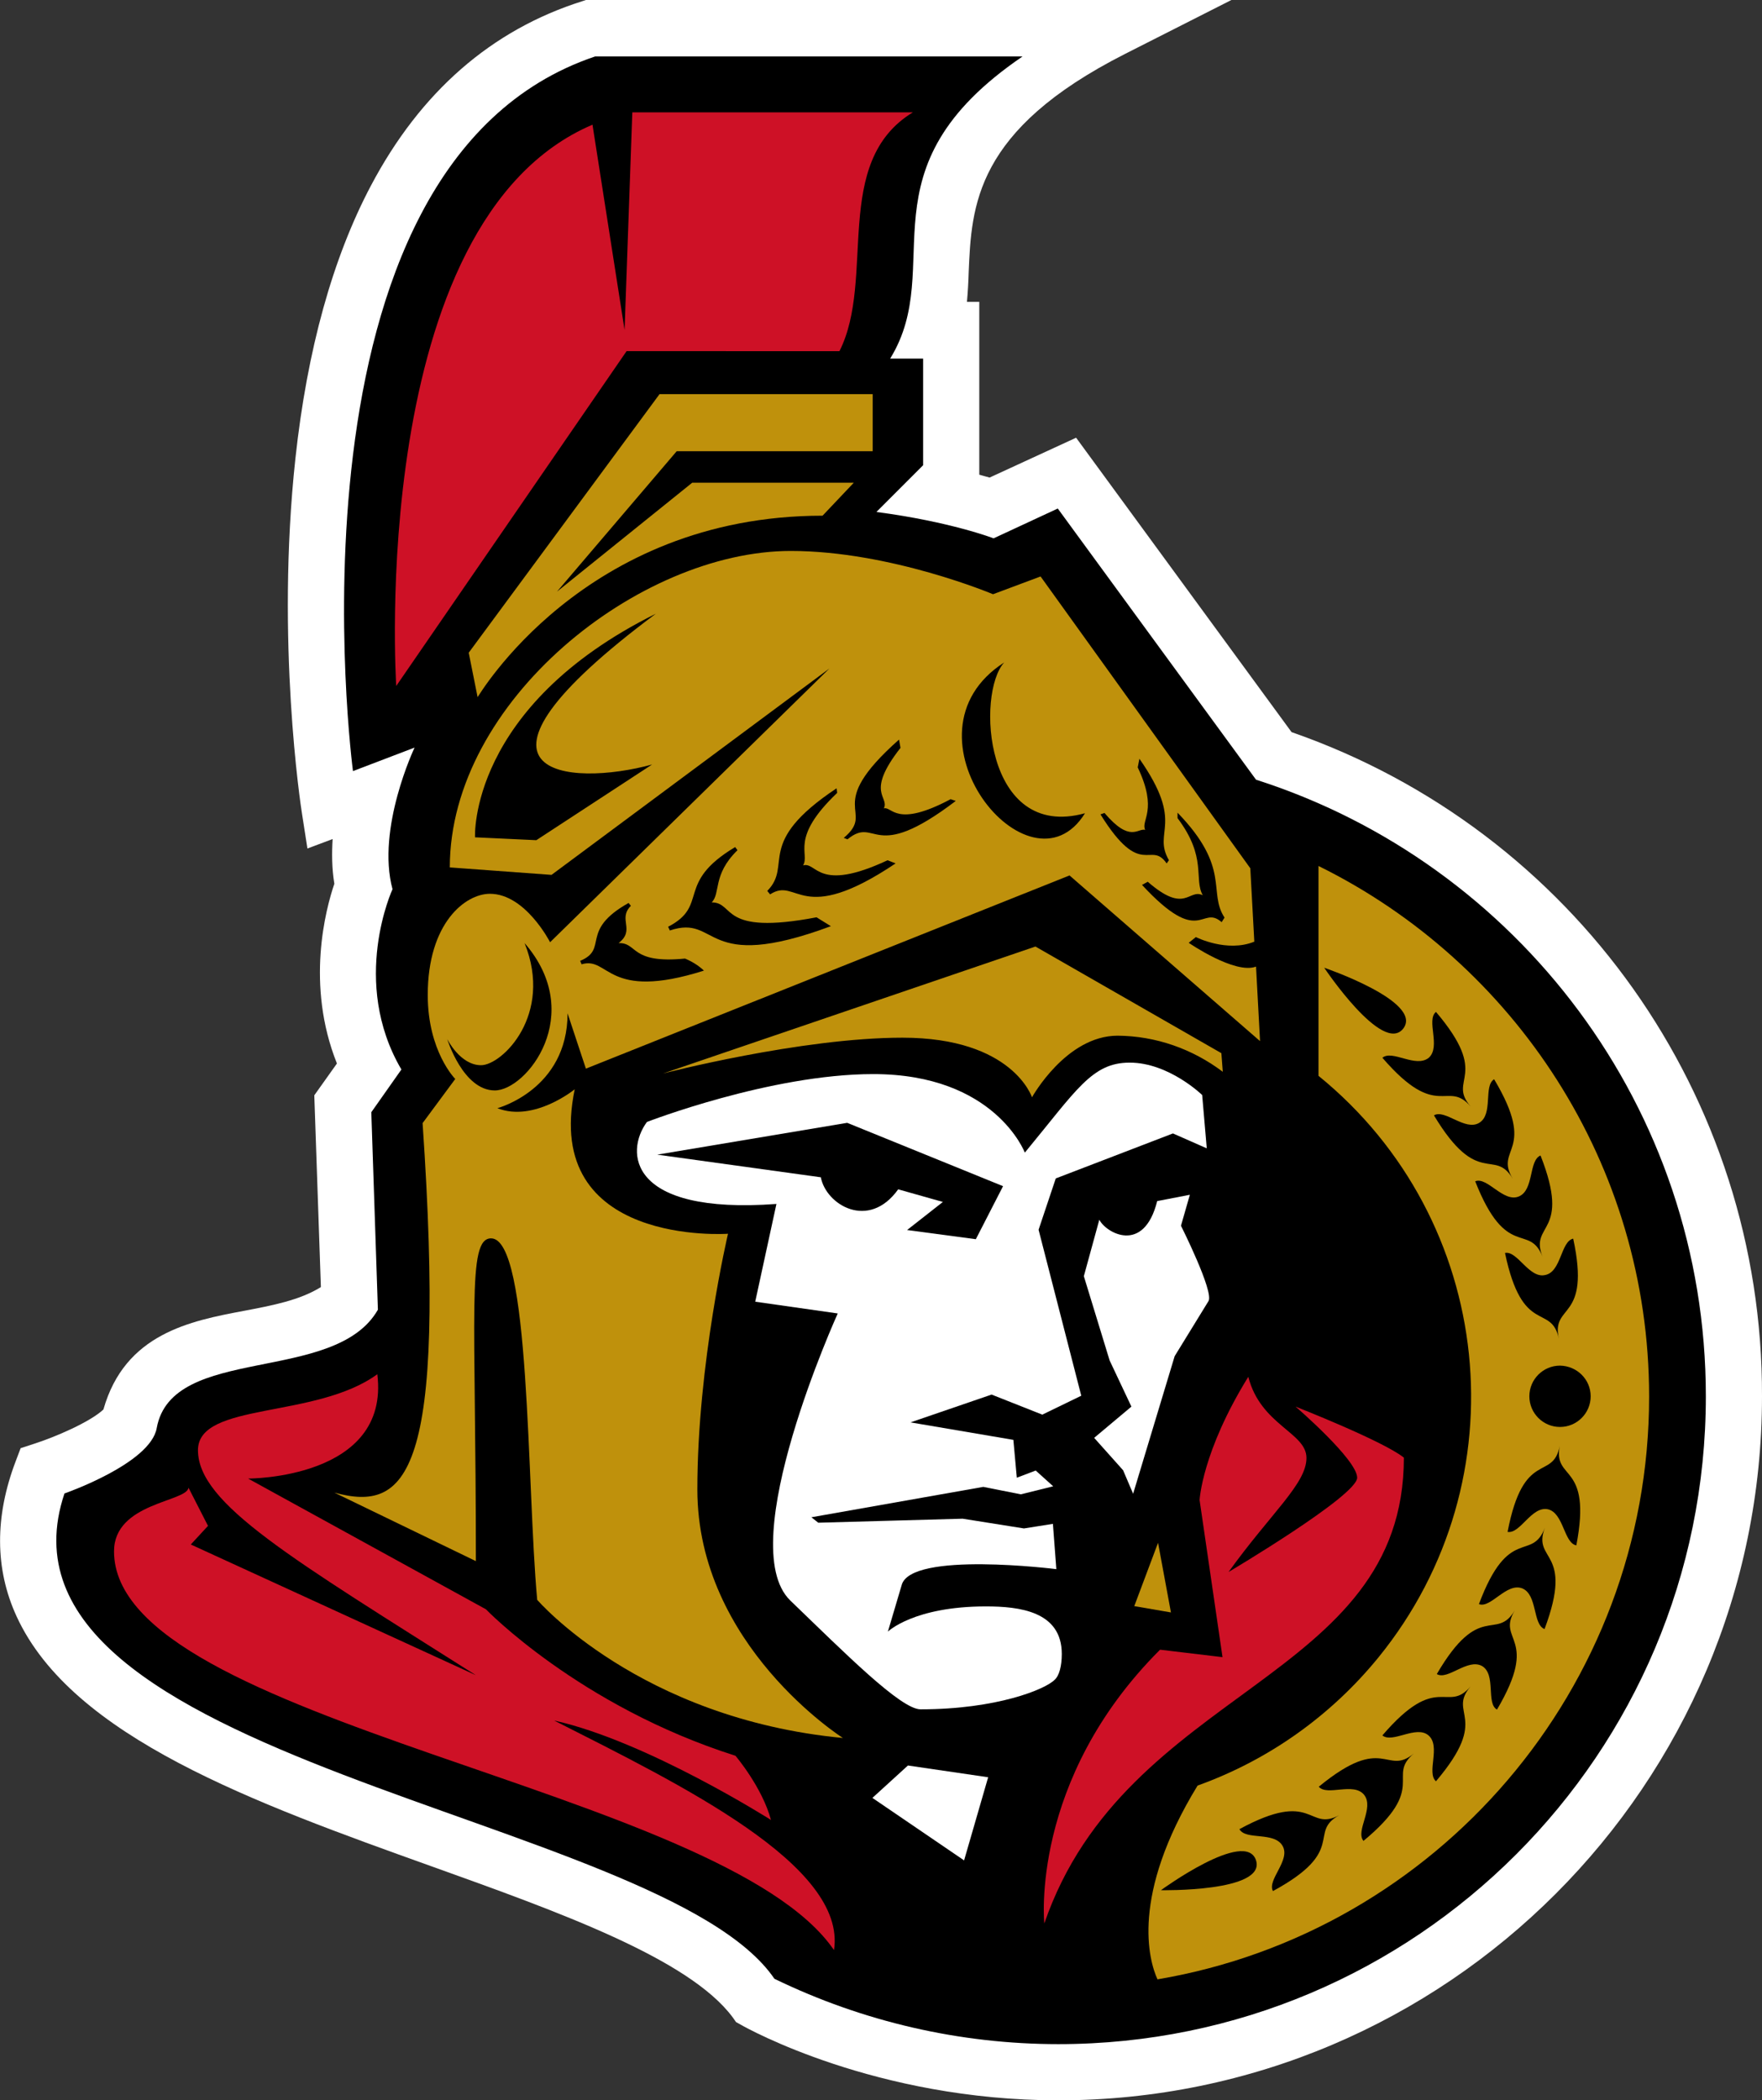<?xml version="1.0" encoding="utf-8"?>
<!-- Generator: Adobe Illustrator 21.1.0, SVG Export Plug-In . SVG Version: 6.00 Build 0)  -->
<!DOCTYPE svg PUBLIC "-//W3C//DTD SVG 1.1//EN" "http://www.w3.org/Graphics/SVG/1.1/DTD/svg11.dtd">
<svg version="1.1" id="Layer_1" xmlns="http://www.w3.org/2000/svg" xmlns:xlink="http://www.w3.org/1999/xlink" x="0px" y="0px"
	 width="615px" height="732.7px" viewBox="0 0 615 732.7" style="enable-background:new 0 0 615 732.7;" xml:space="preserve">
<rect x="0" y="0" width="615" height="732.7" fill="#333333" stroke="none"/>
<style type="text/css">
	.st0{fill:#FFFFFF;}
	.st1{clip-path:url(#SVGID_2_);}
	.st2{fill:#CE1126;}
	.st3{fill:#BF910C;}
</style>
<title>Ottawa Senators</title>
<g>
	<path class="st0" d="M369.4,732.7c-63.8,0-108.8-25.2-110.7-26.3l-1.8-1l-1.2-1.7c-15.3-20.5-60.9-36.8-105-52.6
		C89,629,25.2,606.1,5.8,563.9c-7.6-16.5-7.7-34.8-0.3-54.2l1.7-4.5l4.6-1.5c7.5-2.4,19.6-7.6,24.3-12c7.5-26.5,30.4-30.9,49-34.4
		c10-1.9,19.5-3.7,26.9-8.3l-2.3-66.9l7.9-11.1c-11-27.5-3.9-53.9-0.9-62.7c-0.9-5.4-0.9-10.8-0.6-15.6l-8.8,3.3l-1.9-12.2
		c-0.4-2.4-9.2-60.1-2.3-123.8c4.1-37.9,13-70,26.4-95.3c17.3-32.7,42.1-54.3,73.8-64.3l1.5-0.5H430l-37.3,18.9
		c-52.5,26.6-53.6,53-54.6,76.2c-0.1,3.5-0.3,6.9-0.6,10.3h4.3v60.3c1.2,0.3,2.4,0.7,3.6,1l30.2-13.9l75.2,102.7
		c98.6,34.3,164.5,127,164.2,231.7C615,622.5,504.8,732.7,369.4,732.7z"/>
	<path class="st0" d="M444.6,263.9l-72.2-98.6L346,177.4c-6.6-2.1-13.3-3.8-20.2-5.2l5.9-6v-50.9h-6.6c9.2-23.3-13.9-66.4,63-105.4
		h-182c-127.3,40-91,272.3-91,272.3l13.7-5.2c0,0-5.3,16.4-1.9,32c0,0-13.2,31.8,2,63l-9.2,13l2.4,68.8c-24,20.9-68.2,5-76.9,42.6
		c-7.1,9.5-30.4,16.8-30.4,16.8C-27.3,623.6,218,636.5,263.7,697.7c0,0,43.8,25,105.7,25c129.8,0,235.6-105.6,235.6-235.6
		C605.2,385.9,540.6,295.9,444.6,263.9z"/>
</g>
<g>
	<defs>
		<rect id="SVGID_1_" x="10" y="19.7" width="585.5" height="693.5"/>
	</defs>
	<clipPath id="SVGID_2_">
		<use xlink:href="#SVGID_1_"  style="overflow:visible;"/>
	</clipPath>
	<g class="st1">
		<path d="M438.4,272l-69.2-94.6l-22.4,10.4c0,0-15-5.8-40.9-9.2l16.3-16.3v-37.2h-11.5c20-32.5-11.5-66.1,46.2-105.4H207.7
			C95.1,57.6,123.2,269,123.2,269l21.5-8.2c0,0-13.4,28.2-7.7,49.4c0,0-14.9,32.2,3.1,62.9L129.6,388l2.3,68.9
			c-15,26.2-71.9,11.9-77.2,41.3C52.5,510.6,22.5,521,22.5,521C-9,614.8,230.8,632.4,270.3,690.3c30.9,15,64.8,22.8,99.1,22.8
			c124.8,0,226-101.2,226-226C595.4,386.4,529.5,301.1,438.4,272z"/>
	</g>
</g>
<path class="st2" d="M452.2,490.7c0,0,21.5,18.5,21.5,24.8s-44.9,32.9-44.9,32.9c15-20.8,27.2-30.8,27.2-39.8
	c0-8.9-16-11.4-20.3-28.3c-16.2,26.2-17,43-17,43l8,54.8l-21.8-2.6c-45.6,45.5-40.4,95.5-40.4,95.5C393.1,588,490,586.8,490,508.5
	C482.8,502.7,452.2,490.7,452.2,490.7z M193.4,600.2c32.4,7.2,75.7,34.7,75.7,34.7c-3.1-11.5-12.4-22.4-12.4-22.4
	c-54.5-17.3-87.1-51.1-87.1-51.1l-83-45.6c0,0,49.6,0.2,45.1-36.4c-21.5,15.7-62.6,9.6-62.6,26.5c0,18.7,32.6,37.7,97,78.5
	l-99.5-45.6l6-6.5l-6.8-13.3c-0.7,5-26,5.2-26,22.2c0,60,212.4,82.3,251.3,139.1C295.6,650.7,237.6,622.6,193.4,600.2L193.4,600.2z
	 M218,115.1l-11.2-71.6c-79.1,33.7-68.5,195.8-68.5,195.8l80.4-116.8H293c12.8-25.4-2.9-65.9,25.6-83.3h-97.9L218,115.1z"/>
<path class="st0" d="M363.8,493.5l13.6-6.6L362.5,429l6-17.9l40.9-15.7l11.8,5.2l-1.6-18.6c0,0-11.6-11.3-25.3-11.3
	c-13.2,0-18.5,9.5-36.6,31.4c0,0-10.4-27.4-52.9-27.4c-35.9,0-79,16.7-79,16.7c-7.7,10.4-6.6,32.4,45.2,28.6l-7.4,34.1l28.8,4.1
	c0,0-36.6,80.6-16.6,100.1c19.1,18.4,38.6,38,45.5,38c26.6,0,43.6-7,46.8-10.3c1.6-1.4,2.5-4.8,2.5-9c0-14.9-14.8-16.6-26.5-16.6
	c-25.2,0-34.2,8.8-34.2,8.8l4.8-16.2c3.1-12,54-5.6,54-5.6l-1.2-15.8l-10.1,1.6l-21.4-3.4l-50.4,1.4l-2.4-1.9l60-10.6l13.1,2.6
	l11.3-2.8l-6.1-5.5l-6.6,2.5l-1.2-13.2l-35.9-6.1l28.3-9.7L363.8,493.5z"/>
<path class="st0" d="M304.5,627.2l32,21.8l8.4-29l-28-4.1L304.5,627.2z M415.3,416.8l-11.4,2.2c-4.7,18.8-18,11-20.2,6.5l-5.4,19.7
	l9,29.4l7.6,16.1l-13,10.9l10.1,11.3l3.5,8.2l14.5-48l11.8-19.2c2-3.2-9.6-26.3-9.6-26.3L415.3,416.8z"/>
<path class="st3" d="M287.1,179.9l10.9-11.5h-56.4l-47.2,38l41.8-49h68.4v-19.9h-74.4l-66.6,90.2l3.1,15.5
	C166.8,243.3,203.5,179.9,287.1,179.9z M426.3,367.4l-64.9-37.2l-130,44.3c0,0,48.1-12.5,83.6-12.5c38.5,0,45.2,20.8,45.2,20.8
	s11.9-21.5,29.9-21.5c13.3,0.1,26.1,4.6,36.7,12.6L426.3,367.4z"/>
<path class="st3" d="M460.2,302.1v73.2c61.8,50.2,71.2,141,21,202.8c-16.6,20.4-38.4,35.9-63.2,44.8c-23.5,38.4-17,61-14,67.6
	c97.2-16.4,171.6-101.3,171.6-203.3C575.6,406,528.4,335.7,460.2,302.1z M404.2,538.2l-8.3,22.1l12.8,2.2L404.2,538.2z M243.4,519.6
	c0-43.8,10.7-89.2,10.7-89.2s-65,4.6-53.5-50.4c0,0-14.2,11.6-27,6.6c0,0,24.5-6.5,24.5-33.1l6.4,19.3l168.8-67.4l66.5,57.8l-1.4-26
	c-7.4,2.8-23.5-8.3-23.5-8.3l2.5-2c0,0,10.8,5.5,20.4,1.6l-1.4-25.6l-73.2-101.8l-16.6,6.2c0,0-35.8-15.1-70.6-15.1
	c-53,0-119,52.4-119,110.4l35.5,2.6l97-72L192,328.7c0,0-8.6-16.9-21-16.9c-8.6,0-21.7,10.2-21.7,35.3c0,19.7,9.6,29.3,9.6,29.3
	l-11.4,15.4c8.4,123.2-5.5,135.8-30.8,128.9l49.4,23.9c0-86.3-3.2-112.6,5.3-112.6c13.8,0,12.4,85.8,16.1,126.1
	c0,0,35.6,41.4,106.7,48.2C294.1,606.2,243.4,574.1,243.4,519.6L243.4,519.6z"/>
<path d="M290,323.1l-5-3.1c-34.1,6.5-28.3-5.2-36.6-5.2c3.2-3.2,0.2-9.6,9-18.2l-0.8-1.1c-21.1,12.6-8.9,20.3-23.4,27.8l0.6,1.3
	C251.1,318.8,244.8,339.9,290,323.1z"/>
<path d="M183.1,329c10.1,25.1-7.9,42.6-15.2,42.6s-11.8-9.1-11.8-9.1s5.5,17.9,16.6,17.9S204.7,353.9,183.1,329z M245.7,338.6
	c-1.9-1.8-4.2-3.2-6.6-4.2c-19.3,1.9-16.4-5.6-23.2-5.4c6-4.6-0.4-8.3,4.3-13l-0.8-1c-17.3,9.7-6.8,16-16.9,20.2l0.5,1.2
	C212.7,333.5,211.6,349.4,245.7,338.6z M312.6,301.2l-2.8-1.1c-24.6,11.5-24.6,0.4-29.5,1.8c2.5-4.2-4.8-9.4,11.9-25.3l-0.2-1.6
	c-28.9,19.2-15.1,26.6-24.2,35.8l1,1.2C278.5,305.7,279.2,323.6,312.6,301.2z"/>
<path d="M400.6,307.6l-2,1.1c20.5,22.1,20.6,6.7,27.8,13l1-1.6c-5.9-9,2.4-17.2-16.4-36.6v1.9c10.4,13.8,5.6,21.1,8.8,26.9
	C414.8,309.9,413.8,319.1,400.6,307.6z M378.7,283.7c-35.2,9.7-38-41.9-28.2-52.6C311.7,256,359.4,314.8,378.7,283.7z M228.9,214.1
	c-65.5,32.5-63.1,78-63.1,78l21.4,1l40.4-26.4C198.8,274.6,152.6,271,228.9,214.1L228.9,214.1z M333.6,279.4l-1.8-0.6
	c-19.2,10.2-20.4,2.4-23.3,3.2c2-4.2-6.6-5.3,5.8-21.1l-0.5-2.9c-27,23.9-7.7,24.6-19.3,34.3l1.3,0.5
	C306.1,284.4,304.2,301.8,333.6,279.4L333.6,279.4z"/>
<path d="M544.4,504.4c-2.4,12.5-12.6,0.8-18.2,30c4.4,0.8,8.3-9,14-7.9c5.6,1.2,5.6,11.8,10,12.6C555.8,509.9,542,516.9,544.4,504.4
	z M407.2,301.2l0.8-1.1c-5.9-10.2,5.8-12.4-10.3-35.4l-0.6,3c7.2,15.1,1,18.4,2.6,21.8c-2.6-0.7-5.2,4.7-14.2-5.9l-1.4,0.5
	C398.4,307.1,401.5,293,407.2,301.2L407.2,301.2z"/>
<path d="M555.2,487.1c0,5.9-4.8,10.7-10.7,10.7c-5.9,0-10.7-4.8-10.7-10.7c0-5.9,4.8-10.7,10.7-10.7
	C550.4,476.5,555.2,481.2,555.2,487.1z"/>
<path d="M528.7,561.8c-6.5,10.9-12.2-3.5-27.2,22.2c3.8,2.3,10.7-5.6,15.8-2.8c5,3,1.3,13,5.2,15.2
	C537.6,570.8,522.2,572.7,528.7,561.8z M460.3,623.3c2.9,3.4,12.1-1.7,15.8,2.8c3.7,4.6-3.1,12.6-0.2,16.1
	c22.9-19,7.8-22.3,17.6-30.5C483.7,619.8,483.3,604.4,460.3,623.3L460.3,623.3z"/>
<path d="M500.5,389.1c15.4,25.6,21,11.2,27.5,22.1c-6.6-10.9,8.8-9.1-6.5-34.7c-3.8,2.3-0.2,12.2-5.2,15.2
	C511.4,394.7,504.3,386.8,500.5,389.1z M525.3,437.1c6.1,29.2,16.1,17.4,18.8,29.9c-2.8-12.5,11.3-5.8,5-34.9
	c-4.4,1-4.1,11.6-9.8,12.7C533.7,446.1,529.6,436.2,525.3,437.1L525.3,437.1z M482.5,605.4c3.5,2.9,11.8-3.7,16.1,0
	c4.4,3.8-0.8,13,2.6,16c19.3-22.7,3.8-23.4,12.1-33.1C505,598,501.9,582.8,482.5,605.4z"/>
<path d="M432.6,638.1c2.2,4,12.2,0.7,15.1,5.9c2.8,5-5.5,11.8-3.4,15.7c26.2-14.2,12-20.4,23.2-26.5
	C456.3,639.2,458.8,623.9,432.6,638.1z M489.8,358.8c7.1-9.4-27.6-21.2-27.6-21.2S482.6,368.1,489.8,358.8L489.8,358.8z M513.3,386
	c-8.3-9.6,7.2-10.3-12.1-33c-3.5,2.9,1.8,12.1-2.5,16c-4.6,3.7-12.7-2.9-16.2,0C501.9,391.5,505,376.4,513.3,386L513.3,386z
	 M539.2,533c-4.6,12-12.6-1.2-23,26.6c4.1,1.6,9.6-7.6,15.1-5.5c5.4,2.2,3.6,12.6,7.8,14.2C549.6,540.3,534.7,545,539.2,533z
	 M514.9,412.1c10.9,27.7,18.8,14.4,23.5,26.3c-4.7-11.9,10.2-7.6-0.7-35.3c-4.2,1.7-2.2,12.1-7.6,14.3S519.1,410.4,514.9,412.1
	L514.9,412.1z"/>
<path d="M229.4,402.8l57.1,7.9c1.8,9.6,16.7,18.6,27,4.2l15.6,4.4l-12.5,9.8l24,3.2l9.5-18.5l-54.4-22.1L229.4,402.8z M405.2,659.4
	c0,0,36.7,0.7,33.2-10.4C434.8,637.8,405.2,659.4,405.2,659.4z"/>
</svg>
